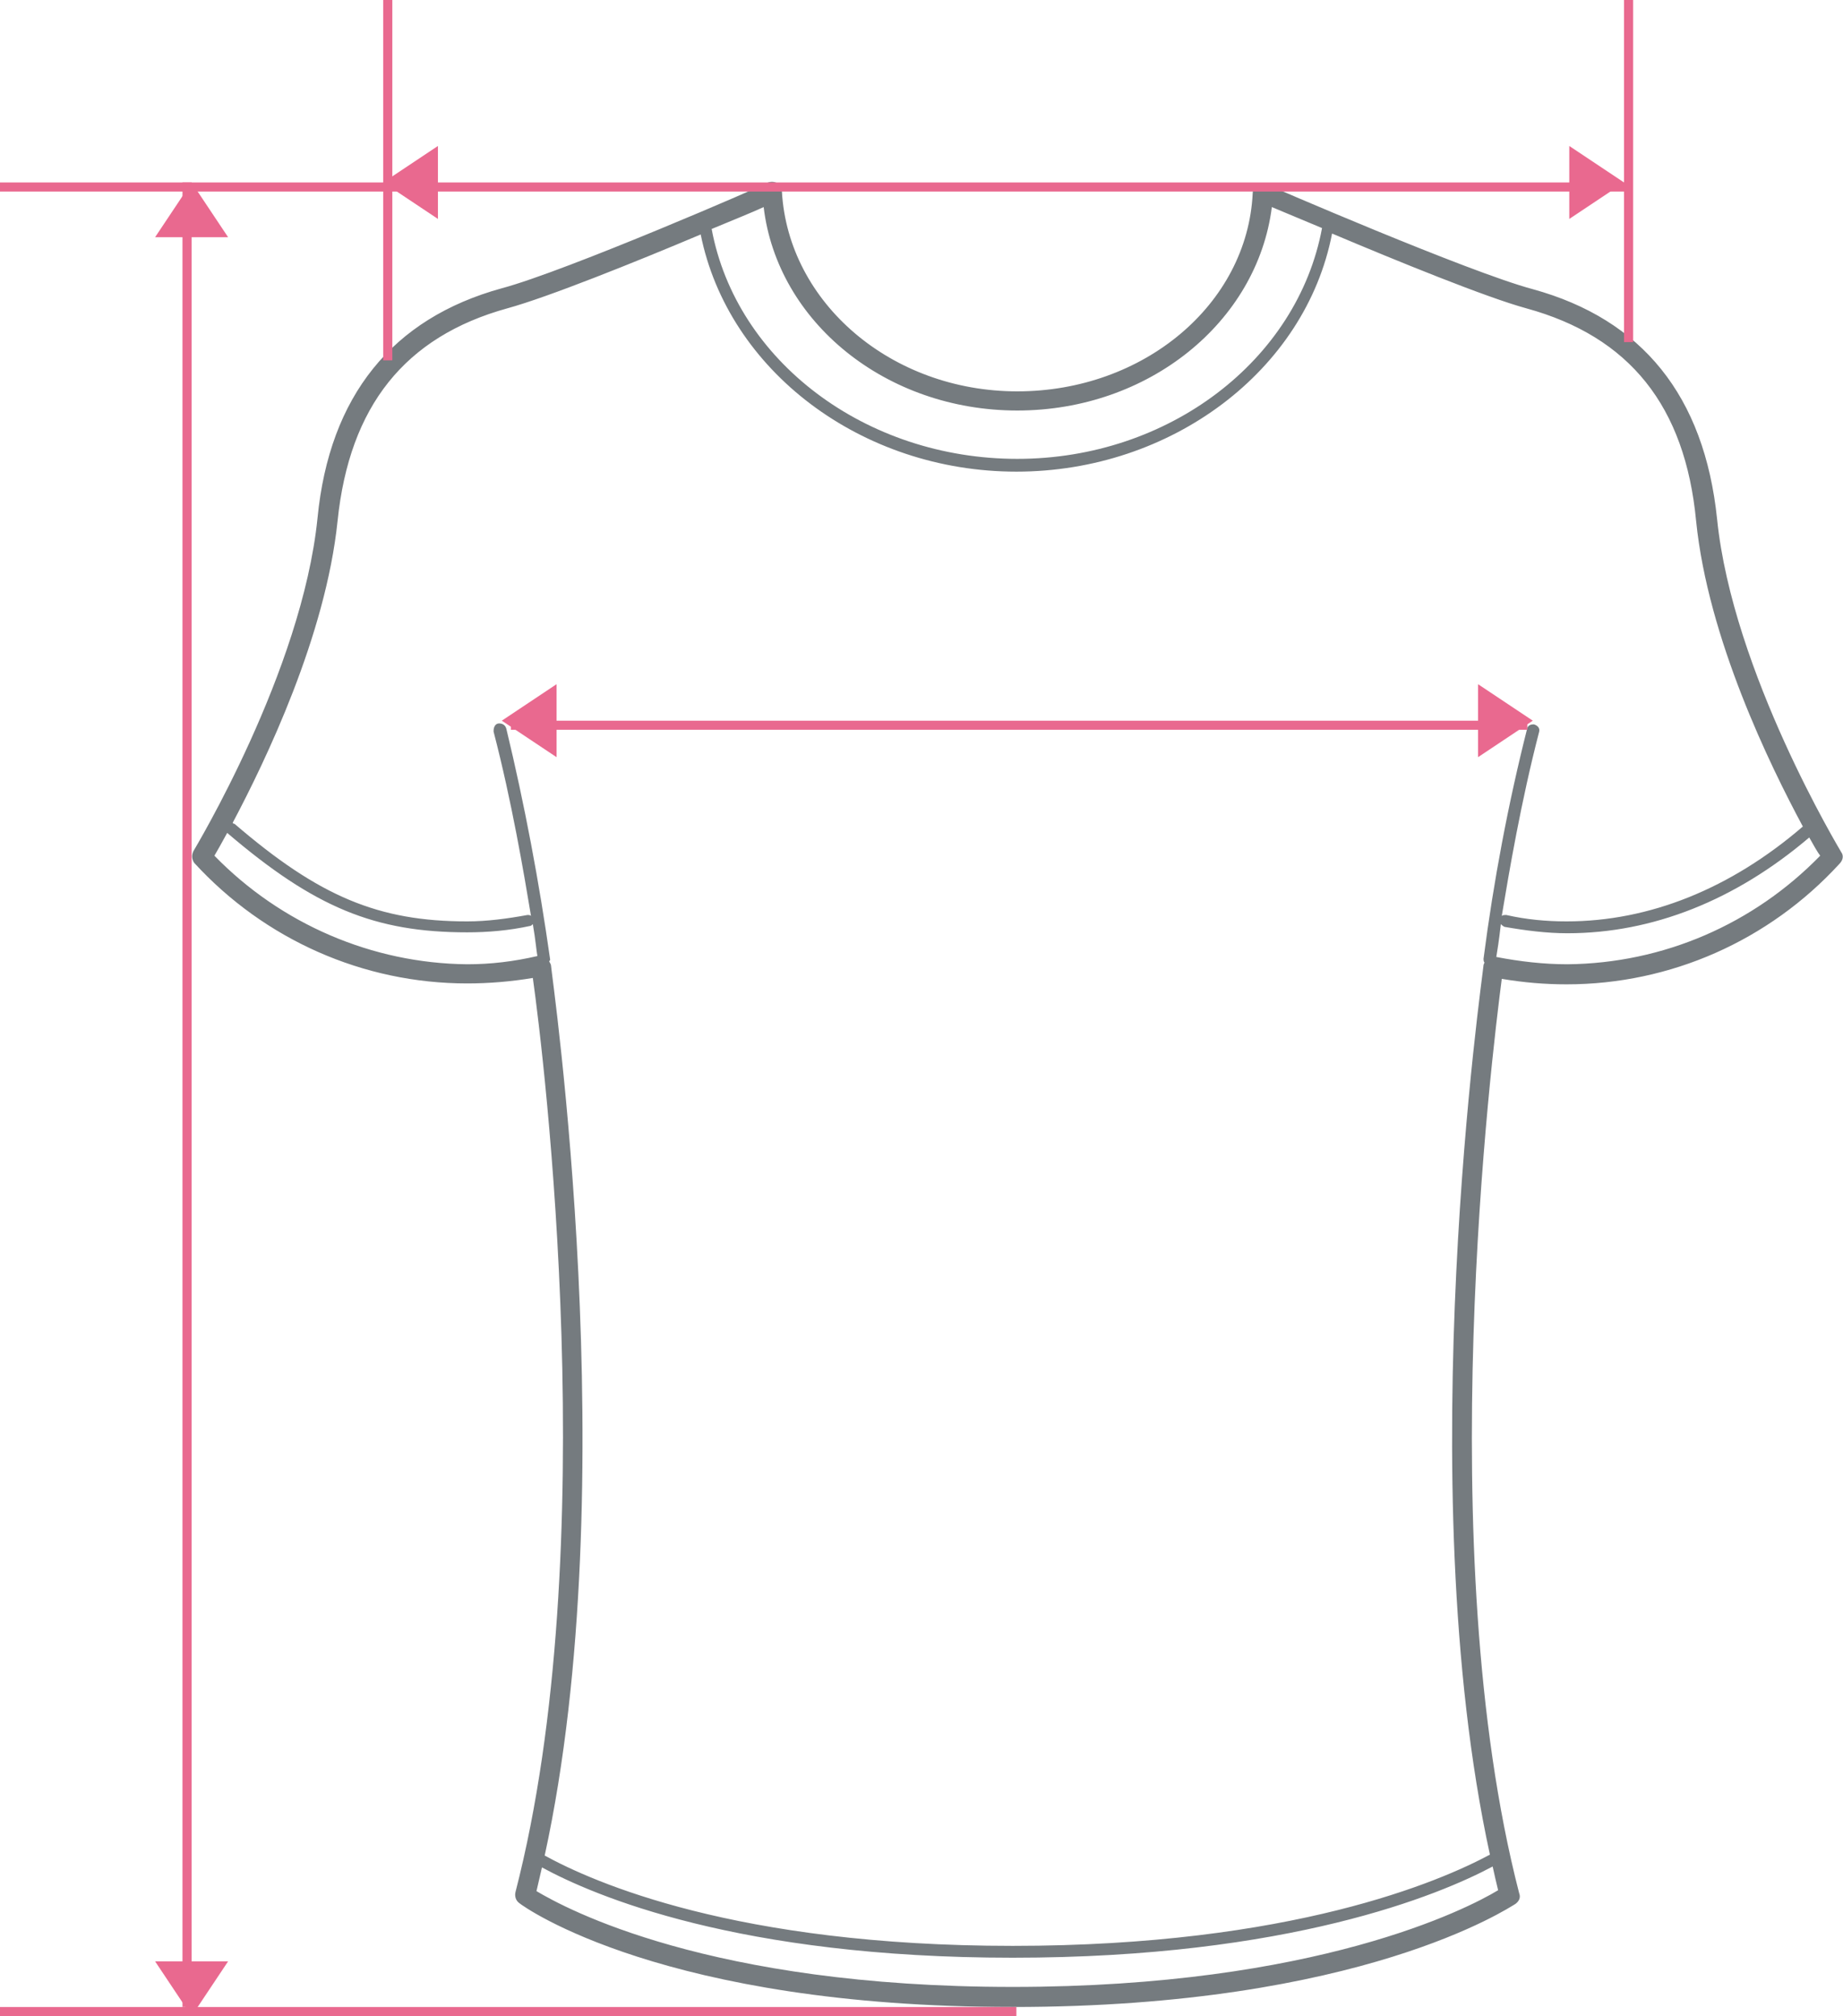 <?xml version="1.0" encoding="utf-8"?>
<!-- Generator: Adobe Illustrator 22.1.0, SVG Export Plug-In . SVG Version: 6.00 Build 0)  -->
<svg version="1.1" id="Layer_1" xmlns="http://www.w3.org/2000/svg" xmlns:xlink="http://www.w3.org/1999/xlink" x="0px" y="0px"
	 viewBox="0 0 202 221" style="enable-background:new 0 0 202 221;" xml:space="preserve">
<style type="text/css">
	.st0{clip-path:url(#SVGID_2_);}
	.st1{fill:#757B7F;}
	.st2{clip-path:url(#SVGID_4_);}
	.st3{fill:#E9698F;}
	.st4{clip-path:url(#SVGID_6_);}
	.st5{clip-path:url(#SVGID_8_);}
	.st6{clip-path:url(#SVGID_10_);}
	.st7{clip-path:url(#SVGID_12_);}
	.st8{clip-path:url(#SVGID_14_);}
	.st9{clip-path:url(#SVGID_16_);}
	.st10{clip-path:url(#SVGID_18_);}
	.st11{clip-path:url(#SVGID_20_);}
	.st12{clip-path:url(#SVGID_22_);}
	.st13{clip-path:url(#SVGID_24_);}
	.st14{clip-path:url(#SVGID_26_);}
</style>
<title>t-shirt</title>
<g>
	<defs>
		<path id="SVGID_1_" d="M171.8,105.7c-2.6,0-5.2-0.3-7.8-0.8c0.1-0.6,0.3-1.8,0.5-3.6c0.1,0.1,0.2,0.2,0.4,0.3
			c2.3,0.4,4.6,0.7,6.9,0.7c9.3,0,18.4-3.6,26.5-10.5c0.5,0.9,0.9,1.6,1.2,2C192.2,101.3,182.3,105.6,171.8,105.7z M163.3,203.3
			c-5.4,2.9-21.7,10-52.3,10c-30.4,0-46-7-51.3-9.9c8.9-40.8,0.7-96.9,0.7-97.5c0-0.2-0.1-0.3-0.2-0.5c0-0.1,0.1-0.1,0.1-0.2
			c-1.2-8.5-2.8-17-4.8-25.3c-0.1-0.4-0.4-0.6-0.8-0.6s-0.6,0.4-0.6,0.8c0,0,0,0.1,0,0.1c2,7.7,3.3,15.4,4.1,20.2
			c-0.1-0.1-0.2-0.1-0.4-0.1c-2.2,0.4-4.4,0.7-6.6,0.7c-9.7,0-16.2-2.7-25.5-10.7c-0.1,0-0.1,0-0.2-0.1c3.6-6.8,10.2-20.5,11.5-33.1
			s7.4-20.2,18.6-23.3c4.4-1.2,14.1-5.1,21.2-8.1c3,14.9,17.6,26,34.6,26s31.7-11.1,34.6-26.1c7.1,3,16.9,7,21.3,8.2
			c11.3,3.1,17.4,10.7,18.6,23.3c1.3,12.9,8.1,26.8,11.7,33.5c-7.9,6.8-16.8,10.4-25.9,10.4c-2.2,0-4.4-0.2-6.6-0.7
			c-0.2,0-0.4,0-0.5,0.1c0.8-4.8,2.1-12.5,4.1-20.2c0.1-0.4-0.2-0.7-0.6-0.8c-0.3,0-0.6,0.1-0.7,0.4c-2.1,8.3-3.7,16.8-4.8,25.3
			c0,0.1,0,0.3,0.1,0.4c0,0.1-0.1,0.2-0.1,0.3C162.6,106.4,154.4,162.4,163.3,203.3L163.3,203.3z M111,217.8
			c-33.3,0-49-8.6-52.2-10.5c0.2-0.9,0.4-1.7,0.6-2.6c5.7,3.1,21.5,9.9,51.6,9.9c30.3,0,46.8-6.9,52.6-10c0.2,0.9,0.4,1.8,0.6,2.6
			C160.9,209.2,144.3,217.8,111,217.8z M51.2,105.7c-10.4-0.1-20.4-4.4-27.7-11.9c0.3-0.5,0.8-1.4,1.4-2.5
			c9.6,8.2,16.2,10.9,26.3,10.9c2.3,0,4.6-0.2,6.9-0.7c0.1,0,0.2-0.1,0.3-0.2c0.3,1.7,0.4,3,0.5,3.5
			C56.3,105.4,53.8,105.7,51.2,105.7z M83.7,22.7C85.2,35.3,97.1,45,111.5,45s26.3-9.7,27.9-22.3l5.5,2.3
			c-2.7,14.5-16.8,25.3-33.4,25.3S80.7,39.6,78,25.1C80.4,24.1,82.4,23.3,83.7,22.7L83.7,22.7z M201.8,93.4
			c-0.1-0.2-11.9-19.7-13.6-36.5c-1.4-13.5-8.2-21.9-20.2-25.2c-7.1-1.9-29-11.4-29.2-11.5c-0.3-0.1-0.7-0.1-1,0.1
			c-0.3,0.2-0.5,0.5-0.5,0.9c-0.6,12.2-12,21.7-25.8,21.7S86.4,33.2,85.7,21c0-0.4-0.2-0.7-0.5-0.9c-0.3-0.2-0.7-0.2-1-0.1
			C84,20.2,62.1,29.7,55,31.6c-12,3.3-18.9,11.8-20.2,25.2c-1.7,16.8-13.5,36.3-13.6,36.5c-0.2,0.4-0.2,0.9,0.1,1.3
			c7.7,8.4,18.5,13.2,29.9,13.2c2.4,0,4.8-0.2,7.2-0.6c1.2,8.5,7.8,62.6-1.9,100.2c-0.1,0.4,0,0.9,0.4,1.2
			c0.6,0.5,15.9,11.4,54.1,11.4s54.4-10.9,55.1-11.3c0.4-0.3,0.6-0.7,0.4-1.2c-9.7-37.6-3-91.7-1.9-100.2c2.4,0.4,4.7,0.6,7.1,0.6
			l0,0c11.4,0,22.2-4.8,29.9-13.2C202,94.3,202.1,93.8,201.8,93.4z"/>
	</defs>
	<clipPath id="SVGID_2_">
		<use xlink:href="#SVGID_1_"  style="overflow:visible;"/>
	</clipPath>
	<g class="st0">
		<rect x="16" y="15" class="st1" width="191" height="210"/>
	</g>
</g>
<g>
	<defs>
		<rect id="SVGID_3_" x="20" y="20" width="1" height="200"/>
	</defs>
	<clipPath id="SVGID_4_">
		<use xlink:href="#SVGID_3_"  style="overflow:visible;"/>
	</clipPath>
	<g class="st2">
		<rect x="15" y="15" class="st3" width="11" height="210"/>
	</g>
</g>
<g>
	<defs>
		<rect id="SVGID_5_" x="42" width="1" height="39.5"/>
	</defs>
	<clipPath id="SVGID_6_">
		<use xlink:href="#SVGID_5_"  style="overflow:visible;"/>
	</clipPath>
	<g class="st4">
		<rect x="37" y="-5" class="st3" width="11" height="49.5"/>
	</g>
</g>
<g>
	<defs>
		<rect id="SVGID_7_" x="178" width="1" height="37.5"/>
	</defs>
	<clipPath id="SVGID_8_">
		<use xlink:href="#SVGID_7_"  style="overflow:visible;"/>
	</clipPath>
	<g class="st5">
		<rect x="173" y="-5" class="st3" width="11" height="47.5"/>
	</g>
</g>
<g>
	<defs>
		<rect id="SVGID_9_" x="56" y="79" width="111.4" height="1"/>
	</defs>
	<clipPath id="SVGID_10_">
		<use xlink:href="#SVGID_9_"  style="overflow:visible;"/>
	</clipPath>
	<g class="st6">
		<rect x="51" y="74" class="st3" width="121.4" height="11"/>
	</g>
</g>
<g>
	<defs>
		<rect id="SVGID_11_" y="220" width="111.4" height="1"/>
	</defs>
	<clipPath id="SVGID_12_">
		<use xlink:href="#SVGID_11_"  style="overflow:visible;"/>
	</clipPath>
	<g class="st7">
		<rect x="-5" y="215" class="st3" width="121.4" height="11"/>
	</g>
</g>
<g>
	<defs>
		<rect id="SVGID_13_" y="20" width="178.5" height="1"/>
	</defs>
	<clipPath id="SVGID_14_">
		<use xlink:href="#SVGID_13_"  style="overflow:visible;"/>
	</clipPath>
	<g class="st8">
		<rect x="-5" y="15" class="st3" width="188.5" height="11"/>
	</g>
</g>
<g>
	<defs>
		<polygon id="SVGID_15_" points="48,16 48,24 42,20 		"/>
	</defs>
	<clipPath id="SVGID_16_">
		<use xlink:href="#SVGID_15_"  style="overflow:visible;"/>
	</clipPath>
	<g class="st9">
		<rect x="37" y="11" class="st3" width="16" height="18"/>
	</g>
</g>
<g>
	<defs>
		<polygon id="SVGID_17_" points="172,16 172,24 178,20 		"/>
	</defs>
	<clipPath id="SVGID_18_">
		<use xlink:href="#SVGID_17_"  style="overflow:visible;"/>
	</clipPath>
	<g class="st10">
		<rect x="167" y="11" class="st3" width="16" height="18"/>
	</g>
</g>
<g>
	<defs>
		<polygon id="SVGID_19_" points="162,75 162,83 168,79 		"/>
	</defs>
	<clipPath id="SVGID_20_">
		<use xlink:href="#SVGID_19_"  style="overflow:visible;"/>
	</clipPath>
	<g class="st11">
		<rect x="157" y="70" class="st3" width="16" height="18"/>
	</g>
</g>
<g>
	<defs>
		<polygon id="SVGID_21_" points="17,26 25,26 21,20 		"/>
	</defs>
	<clipPath id="SVGID_22_">
		<use xlink:href="#SVGID_21_"  style="overflow:visible;"/>
	</clipPath>
	<g class="st12">
		<rect x="12" y="15" class="st3" width="18" height="16"/>
	</g>
</g>
<g>
	<defs>
		<polygon id="SVGID_23_" points="17,215 25,215 21,221 		"/>
	</defs>
	<clipPath id="SVGID_24_">
		<use xlink:href="#SVGID_23_"  style="overflow:visible;"/>
	</clipPath>
	<g class="st13">
		<rect x="12" y="210" class="st3" width="18" height="16"/>
	</g>
</g>
<g>
	<defs>
		<polygon id="SVGID_25_" points="61,75 61,83 55,79 		"/>
	</defs>
	<clipPath id="SVGID_26_">
		<use xlink:href="#SVGID_25_"  style="overflow:visible;"/>
	</clipPath>
	<g class="st14">
		<rect x="50" y="70" class="st3" width="16" height="18"/>
	</g>
</g>
</svg>
